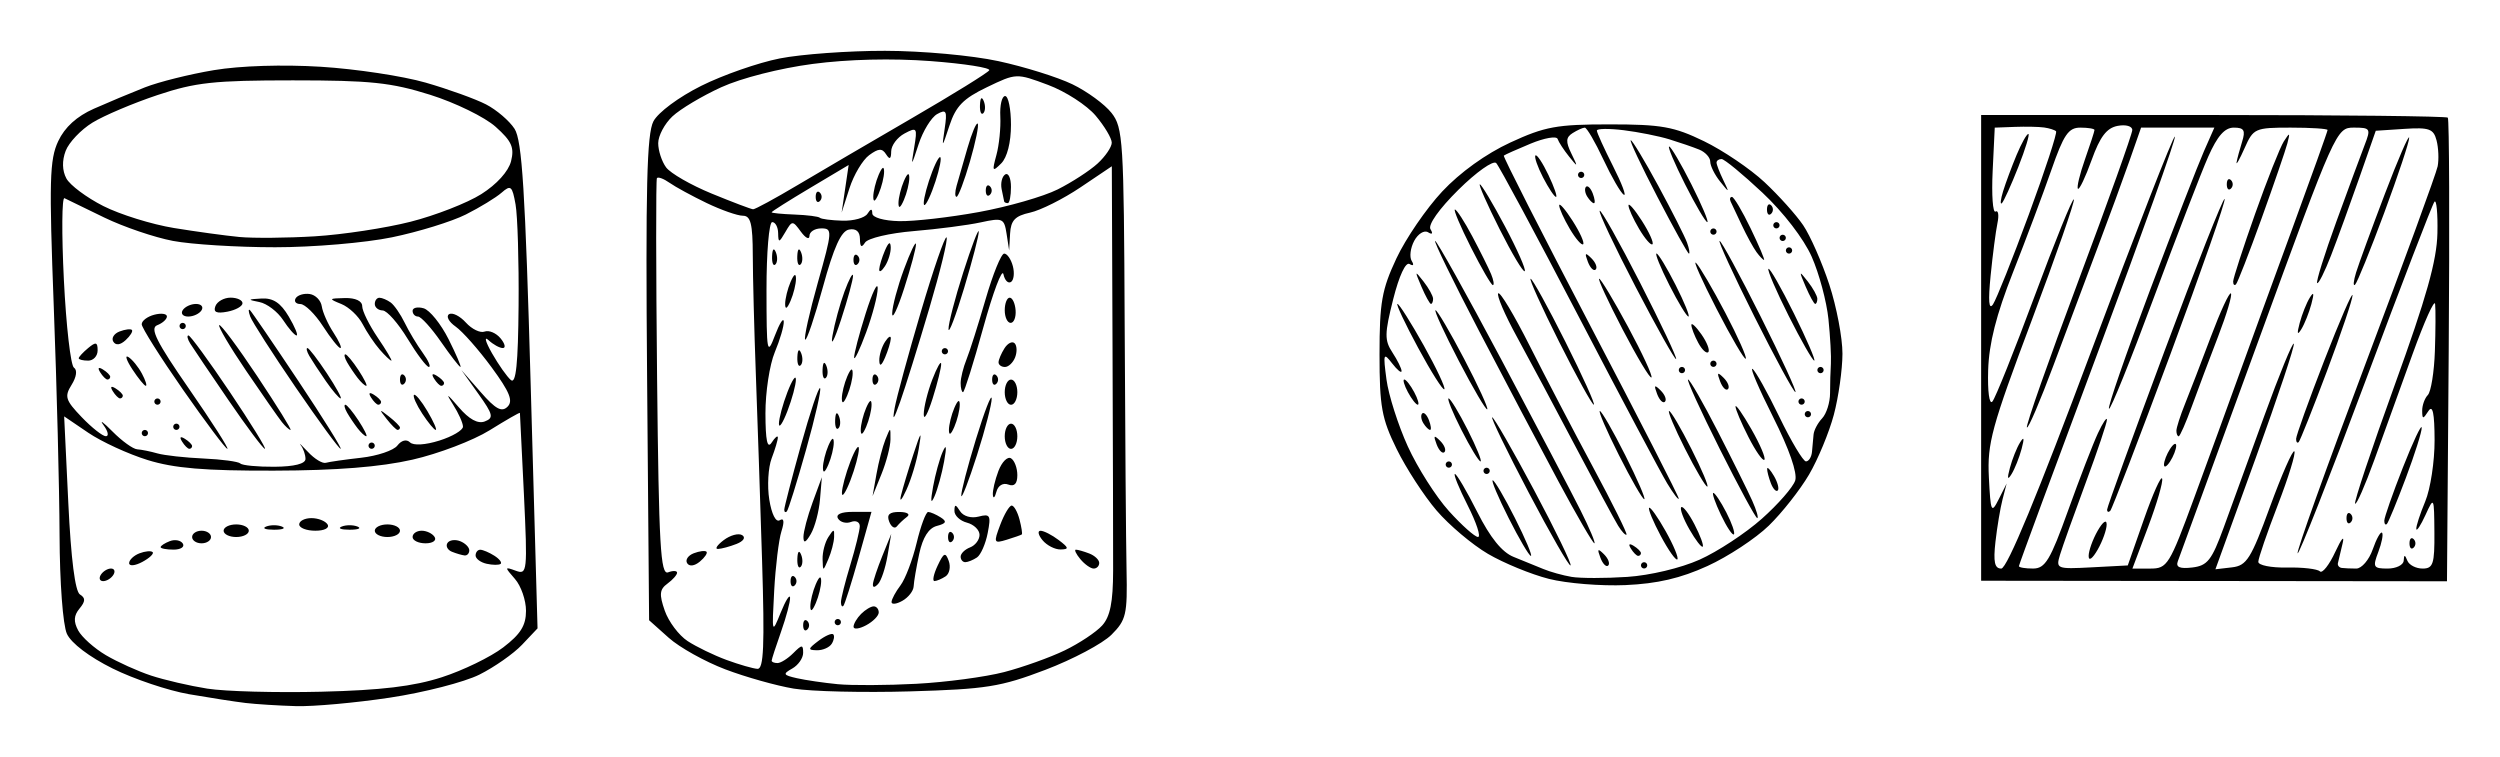 <svg xmlns="http://www.w3.org/2000/svg" height="74.534mm" viewBox="0 0 872.231 264.092" width="246.16mm"><path d="M103.3 246.36c-6.044-.174-13.956-.669-17.582-1.099-3.626-.431-12.527-1.81-19.78-3.065-7.253-1.255-19.249-5.293-26.659-8.973-8.139-4.042-14.447-8.83-15.934-12.094-1.401-3.074-2.506-17.913-2.564-34.42-.056-15.959-.963-51.764-2.015-79.566-1.668-44.082-1.471-51.488 1.544-57.887 2.303-4.889 6.46-8.67 12.454-11.328 4.949-2.195 12.954-5.547 17.789-7.45 4.835-1.903 15.674-4.608 24.087-6.011 9.223-1.538 24.056-2.004 37.362-1.175 12.137.756 28.55 3.242 36.475 5.523 7.924 2.281 17.42 5.705 21.102 7.609 3.682 1.904 8.159 5.737 9.949 8.519 2.615 4.062 3.724 21.71 5.636 89.672l2.381 84.615-5.383 5.691c-2.96 3.13-9.671 7.832-14.912 10.45-5.241 2.618-19.302 6.232-31.246 8.033s-26.661 3.131-32.705 2.957zm8.791-5.031c20.908-.511 32.185-1.864 42.045-5.043 7.41-2.389 17.053-7.074 21.428-10.411 6.079-4.637 7.955-7.65 7.955-12.776 0-3.69-1.731-8.685-3.846-11.101-3.683-4.205-3.67-4.327.303-2.873 3.972 1.454 4.093.321 2.823-26.55-.73-15.438-1.361-28.276-1.402-28.528-.042-.252-4.791 2.473-10.555 6.056-5.764 3.583-17.879 8.2-26.923 10.261-11.271 2.568-26.466 3.774-48.311 3.834-24.197.067-34.819-.826-44.127-3.71-6.742-2.089-16.048-6.369-20.678-9.511l-8.419-5.714 1.451 30.263c.935 19.506 2.376 30.834 4.054 31.871 1.987 1.228 1.95 2.394-.156 4.932-2 2.409-2.127 4.503-.465 7.609 1.261 2.357 5.614 6.245 9.672 8.639s11.157 5.601 15.776 7.125c4.618 1.524 13.439 3.571 19.601 4.549 6.162.978 24.061 1.463 39.775 1.079zm-76.086-38.58c-1.209 0-1.587-.989-.839-2.198.747-1.209 2.347-2.198 3.556-2.198s1.587.989.839 2.198c-.747 1.209-2.347 2.198-3.556 2.198zm13.634-6.694c-2.523 1.35-4.584 1.536-4.584.413 0-1.122 1.625-2.664 3.611-3.426 1.986-.762 4.049-.948 4.584-.413.535.535-1.09 2.076-3.611 3.426zm125.02.676c-.569.448-2.766.429-4.881-.042s-3.846-1.772-3.846-2.892c0-1.12.742-2.022 1.648-2.003.907.018 3.103.954 4.881 2.078 1.778 1.125 2.767 2.411 2.198 2.858zm-12.574-2.946c-.907-.095-2.891-.674-4.409-1.287-1.518-.612-2.229-1.974-1.578-3.027.651-1.053 2.635-1.357 4.409-.676 1.774.681 3.226 2.121 3.226 3.201 0 1.079-.742 1.885-1.648 1.789zm-101.52-2.03c-2.489 0-4.525-.389-4.525-.864s1.452-1.421 3.226-2.102c1.774-.681 3.811-.292 4.525.864.714 1.156-.737 2.102-3.226 2.102zm9.76-2.198c-1.813 0-3.297-.989-3.297-2.198s1.484-2.198 3.297-2.198 3.297.989 3.297 2.198-1.484 2.198-3.297 2.198zm78.151 0c-2.489 0-4.525-.989-4.525-2.198s1.425-2.198 3.167-2.198c1.742 0 3.778.989 4.525 2.198.747 1.209-.678 2.198-3.167 2.198zm-66.063-2.198c-2.418 0-4.396-.989-4.396-2.198s1.978-2.198 4.396-2.198 4.396.989 4.396 2.198-1.978 2.198-4.396 2.198zm52.747 0c-2.418 0-4.396-.989-4.396-2.198s1.978-2.198 4.396-2.198 4.396.989 4.396 2.198-1.978 2.198-4.396 2.198zm-39.56-2.545c-3.022 0-4.258-.499-2.747-1.109 1.511-.61 3.983-.61 5.495 0s.275 1.109-2.747 1.109zm14.415.347c-3.093 0-5.624-.989-5.624-2.198s1.92-2.198 4.266-2.198 4.877.989 5.624 2.198c.77 1.246-1.076 2.198-4.266 2.198zm11.958-.347c-3.022 0-4.258-.499-2.747-1.109 1.511-.61 3.983-.61 5.495 0s.275 1.109-2.747 1.109zm-26.138-21.97c6.87-.053 10.75-1.038 10.75-2.729 0-1.455-.742-3.607-1.648-4.78-.907-1.174.213-.135 2.488 2.308 2.275 2.443 5.089 4.164 6.252 3.823 1.163-.34 6.72-1.135 12.347-1.766s11.304-2.543 12.615-4.25c1.421-1.85 3.196-2.302 4.396-1.121 1.196 1.178 5.353.929 10.253-.614 4.533-1.428 8.242-3.617 8.242-4.866s-1.559-4.715-3.464-7.704c-2.667-4.183-2.21-3.97 1.984.927 3.616 4.222 6.671 5.892 9.086 4.965 3.192-1.225 2.915-2.409-2.256-9.658l-5.894-8.262 6.729 7.692c5.196 5.939 7.328 7.099 9.357 5.091 2.034-2.014.78-5.119-5.556-13.749-4.501-6.131-10.145-12.522-12.543-14.202-2.398-1.68-3.43-3.628-2.295-4.33 1.136-.702 3.774.611 5.862 2.919s5.029 3.723 6.535 3.145c1.506-.578 4.007.478 5.557 2.346 1.55 1.868 1.907 3.397.792 3.397s-3.355-1.236-4.977-2.747c-1.622-1.511-1.078.543 1.209 4.564s5.257 8.232 6.6 9.356c1.768 1.48 2.507-5.691 2.678-25.993.129-15.421-.346-31.298-1.057-35.282-1.157-6.485-1.669-6.915-4.875-4.102-1.97 1.728-7.588 5.155-12.483 7.614s-16.474 6.036-25.731 7.948c-9.338 1.929-27.502 3.477-40.799 3.477-13.183 0-29.223-.997-35.646-2.215-6.423-1.218-17.189-4.879-23.926-8.136-6.737-3.257-12.999-6.301-13.915-6.766-.917-.464-1.014 12.345-.217 28.466.797 16.12 2.38 29.919 3.518 30.664 1.229.804.898 3.227-.815 5.97-2.561 4.101-2.17 5.36 3.505 11.283 3.513 3.667 7.313 6.668 8.444 6.668 1.131 0 .77-1.731-.801-3.846-1.571-2.115-.169-1.126 3.116 2.198s7.17 6.12 8.632 6.212c1.462.092 4.636.735 7.054 1.429 2.418.693 9.639 1.493 16.048 1.777 6.409.284 12.203 1.067 12.876 1.74s6.061 1.186 11.974 1.141zm-29.779-6.255c-.533 0-1.675-1.142-2.537-2.537-.972-1.572-.603-1.941.969-.969 1.396.863 2.537 2.004 2.537 2.537 0 .533-.436.969-.969.969zm13.278 0c-.608 0-7.582-9.29-15.498-20.644-7.916-11.354-14.393-21.623-14.393-22.82 0-1.197 1.978-2.694 4.396-3.326s4.396-.359 4.396.607-1.521 2.34-3.379 3.054c-2.662 1.022-.305 5.737 11.102 22.213 7.965 11.504 13.984 20.916 13.377 20.916zm13.09 0c-.599 0-6.311-7.63-12.694-16.957-6.383-9.326-12.396-18.227-13.363-19.78-.967-1.553-1.239-2.823-.606-2.823s7.136 8.901 14.451 19.78c7.315 10.879 12.81 19.78 12.211 19.78zm26.424 0c-.562 0-7.622-9.643-15.687-21.428-8.066-11.786-15.203-22.912-15.86-24.725-.657-1.813-.687-2.802-.065-2.198.621.604 8.219 11.731 16.883 24.725 8.664 12.994 15.293 23.626 14.73 23.626zm10.814 0c-.604 0-1.099-.494-1.099-1.099 0-.604.494-1.099 1.099-1.099.604 0 1.099.494 1.099 1.099 0 .604-.495 1.099-1.099 1.099zm-79.12-4.396c-.604 0-1.099-.495-1.099-1.099s.495-1.099 1.099-1.099 1.099.494 1.099 1.099c0 .604-.494 1.099-1.099 1.099zm77.242 0c-.484 0-1.837-1.236-3.005-2.747-1.169-1.511-2.832-3.983-3.696-5.495-.864-1.511-1.132-2.747-.595-2.747.537 0 2.596 2.473 4.576 5.495 1.98 3.022 3.204 5.495 2.72 5.495zm-66.253-2.198c-.604 0-1.099-.494-1.099-1.099 0-.604.494-1.099 1.099-1.099.604 0 1.099.494 1.099 1.099 0 .604-.495 1.099-1.099 1.099zm39.844 0c-.464 0-1.828-1.236-3.031-2.747s-6.805-9.546-12.449-17.856c-5.644-8.31-9.882-15.49-9.416-15.956.466-.466 6.448 7.569 13.293 17.856 6.846 10.287 12.067 18.703 11.602 18.703zm37.348 0c-.456 0-2.187-1.731-3.846-3.846-2.734-3.486-2.656-3.563.83-.83 2.115 1.659 3.846 3.39 3.846 3.846 0 .456-.373.83-.83.83zm13.295 0c-.534 0-2.647-2.558-4.695-5.685-2.049-3.127-3.347-6.063-2.885-6.526.462-.462 2.575 2.096 4.695 5.685 2.12 3.589 3.418 6.526 2.885 6.526zm-97.08-8.791c-.604 0-1.099-.494-1.099-1.099 0-.604.494-1.099 1.099-1.099.604 0 1.099.495 1.099 1.099s-.494 1.099-1.099 1.099zm77.052 0c-.533 0-1.675-1.142-2.537-2.537-.972-1.572-.603-1.941.969-.969 1.396.863 2.537 2.004 2.537 2.537 0 .533-.436.969-.969.969zm-90.109-2.198c-.533 0-1.675-1.142-2.537-2.537-.972-1.572-.603-1.941.969-.969 1.396.863 2.537 2.004 2.537 2.537 0 .533-.436.969-.969.969zm76.974 0c-.539 0-2.864-2.72-5.165-6.044-2.302-3.324-4.9-7.28-5.774-8.791-.874-1.511-1.167-2.747-.652-2.747s3.554 3.956 6.754 8.791 5.377 8.791 4.837 8.791zm-67.982-4.396c-.508 0-2.623-2.594-4.701-5.765s-2.691-5.094-1.363-4.273c1.328.821 3.443 3.415 4.701 5.765 1.258 2.35 1.871 4.273 1.363 4.273zm76.912 0c-.484 0-1.837-1.236-3.005-2.747-1.169-1.511-2.832-3.983-3.696-5.495-.864-1.511-1.132-2.747-.595-2.747.537 0 2.596 2.473 4.576 5.495 1.98 3.022 3.204 5.495 2.72 5.495zm13.233-.733c-.806.806-1.465.147-1.465-1.465s.659-2.271 1.465-1.465c.806.806.806 2.124 0 2.93zm12.95.733c-.533 0-1.675-1.142-2.537-2.537-.972-1.572-.603-1.941.969-.969 1.396.863 2.537 2.004 2.537 2.537 0 .533-.436.969-.969.969zm-116.48-2.19c-.533 0-1.675-1.142-2.537-2.537-.972-1.572-.603-1.941.969-.969 1.395.863 2.537 2.004 2.537 2.537 0 .533-.436.969-.969.969zm112.14-4.396c-.798 0-4.133-4.419-7.411-9.821-3.278-5.401-7.196-9.852-8.707-9.89s-2.747-1.058-2.747-2.267c0-1.209.742-2.183 1.648-2.164.907.018 2.658.76 3.891 1.648 1.233.888 3.443 4.087 4.912 7.109 1.468 3.022 4.288 7.72 6.267 10.439 1.979 2.72 2.945 4.945 2.147 4.945zm11.018 0c-.392 0-3.455-3.956-6.806-8.791s-6.947-8.791-7.991-8.791c-1.044 0-1.899-.896-1.899-1.992s1.731-1.497 3.846-.893c2.115.605 6.032 5.457 8.704 10.783 2.672 5.326 4.537 9.684 4.145 9.684zm-129.88-2.2c-1.813 0-3.297-.373-3.297-.83s1.484-2.061 3.297-3.566c2.7-2.241 3.297-2.091 3.297.83 0 1.961-1.484 3.566-3.297 3.566zm105.77 0c-.381 0-2.202-1.731-4.047-3.846-1.845-2.115-4.536-6.127-5.979-8.915-1.443-2.788-4.785-5.939-7.425-7.003-4.514-1.819-4.44-1.943 1.243-2.074 3.7-.085 6.044 1.02 6.044 2.851 0 1.645 2.443 6.59 5.428 10.989 2.986 4.399 5.117 7.999 4.736 7.999zm-92.69-7.16c-1.88 1.732-3.453 1.926-4.313.534-.745-1.205.234-2.801 2.176-3.546 1.942-.745 3.883-.985 4.313-.534.43.452-.549 2.047-2.176 3.546zm74.901 2.769c-.621 0-3.364-3.449-6.095-7.665s-6.26-7.677-7.842-7.692c-1.582-.015-2.32-.928-1.64-2.029.681-1.101 2.882-1.761 4.892-1.466 2.01.295 3.904 2.236 4.209 4.314.305 2.078 2.141 6.199 4.08 9.158s3.017 5.38 2.396 5.38zm-15.28-4.396c-.645 0-2.754-2.414-4.687-5.364-1.933-2.95-5.664-5.782-8.292-6.294-4.231-.824-4.14-.965.792-1.23 4.032-.217 6.645 1.521 9.465 6.294 2.142 3.626 3.367 6.593 2.722 6.593zm-39.735-2.198c-.604 0-1.099-.495-1.099-1.099s.494-1.099 1.099-1.099c.604 0 1.099.494 1.099 1.099 0 .604-.494 1.099-1.099 1.099zm1.938-4.396c-1.813 0-2.685-.989-1.938-2.198.747-1.209 2.842-2.198 4.655-2.198s2.685.989 1.938 2.198c-.747 1.209-2.842 2.198-4.655 2.198zm13.647-1.698c-3.792.725-4.972.174-4.16-1.942.623-1.625 3.006-2.954 5.294-2.954s4.16.874 4.16 1.942-2.382 2.397-5.294 2.954zm30.57-26.298c9.67-.59 24.678-2.876 33.35-5.081 8.672-2.205 19.78-6.541 24.684-9.637 5.394-3.405 9.497-7.946 10.388-11.496 1.203-4.792.213-6.993-5.398-12.007-3.779-3.377-14.066-8.4-22.86-11.164-13.582-4.269-20.786-5.025-47.857-5.025-27.532 0-33.961.698-47.252 5.131-8.461 2.822-18.671 7.151-22.687 9.619-4.017 2.468-8.22 6.9-9.341 9.848-1.308 3.44-1.222 6.884.239 9.615 1.252 2.34 7.049 6.673 12.882 9.629 5.833 2.956 16.924 6.407 24.646 7.67 7.723 1.262 17.997 2.672 22.832 3.133 4.835.461 16.703.355 26.373-.235zm207.69 158.77c-16.319.475-34.615.04-40.659-.968-6.044-1.008-16.786-4.032-23.871-6.721-7.085-2.689-15.963-7.643-19.73-11.009l-6.848-6.119-.697-84.29c-.552-66.685-.091-85.438 2.207-89.785 1.652-3.127 8.835-8.457 16.668-12.368 7.57-3.781 19.906-8.085 27.413-9.566 7.507-1.481 24.034-2.677 36.726-2.659 12.923.019 30.33 1.603 39.56 3.601 9.066 1.962 20.683 5.596 25.815 8.076 5.133 2.48 11.267 6.969 13.632 9.976 4.044 5.141 4.318 9.554 4.6 73.983.165 37.684.459 76.159.653 85.499.323 15.512-.132 17.468-5.248 22.584-3.081 3.081-13.465 8.594-23.077 12.252-15.62 5.944-20.626 6.742-47.145 7.514zm2.198-2.649c10.275-.547 24.026-2.384 30.558-4.082s16.045-5.105 21.138-7.57c5.093-2.466 10.969-6.371 13.057-8.678 2.805-3.1 3.806-8.107 3.834-19.175.02-8.239-.074-43.347-.209-78.018l-.247-63.038-10.932 7.356c-6.012 4.046-13.924 8.014-17.582 8.817-5.251 1.153-6.72 2.696-6.98 7.33l-.329 5.869-.89-5.783c-.837-5.437-1.376-5.677-9.011-4.012-4.466.974-14.988 2.343-23.38 3.043-8.481.707-16.032 2.49-16.999 4.012-1.222 1.925-1.75 1.548-1.774-1.267-.022-2.607-1.362-3.751-3.835-3.275-2.735.527-5.281 6.143-9.077 20.022-2.902 10.609-5.691 18.875-6.198 18.368-.507-.507 1.478-9.444 4.412-19.86 5.097-18.097 5.15-18.939 1.208-18.939-2.269 0-4.126 1.178-4.126 2.618s-1.343.782-2.984-1.463c-2.9-3.966-3.052-3.963-5.428.129-2.195 3.782-2.451 3.819-2.511.364-.037-2.115-.97-3.846-2.074-3.846-1.104 0-1.999 10.632-1.988 23.626.018 22.051.214 23.113 2.939 15.934 1.606-4.231 2.995-6.424 3.087-4.874.092 1.55-1.316 6.368-3.13 10.708-1.813 4.34-3.281 13.951-3.263 21.358.024 9.506.66 12.498 2.164 10.171 1.172-1.813 2.146-2.619 2.164-1.791.018.828-.956 4.109-2.166 7.292s-1.581 9.657-.824 14.389c.815 5.098 2.3 8.031 3.645 7.2 1.483-.916 1.688.431.592 3.886-.923 2.909-2.058 12.212-2.523 20.673-.829 15.082-.785 15.233 2.263 7.692 1.71-4.231 3.184-6.58 3.276-5.221.092 1.359-1.316 6.676-3.13 11.815-1.813 5.139-3.297 9.714-3.297 10.166 0 .452.918.823 2.041.823s3.595-1.554 5.494-3.454c3.044-3.044 3.454-3.057 3.454-.109 0 1.839-1.717 4.305-3.815 5.479-3.374 1.888-3.183 2.278 1.648 3.369 3.005.679 9.419 1.619 14.255 2.088 4.835.469 17.198.406 27.472-.141zm-34.745-11.699c-3.263-.061-3.2-.461.519-3.274 2.329-1.762 4.654-2.786 5.165-2.274.511.511.278 1.985-.519 3.274s-3.121 2.313-5.165 2.274zm-3.35-7.256c-.806.806-1.465.146-1.465-1.465s.659-2.271 1.465-1.465c.806.806.806 2.124 0 2.93zm20.513-1.465c-2.418 1.294-4.396 1.526-4.396.517 0-1.01 1.187-3.022 2.637-4.473s3.429-2.637 4.396-2.637c.967 0 1.758.954 1.758 2.12 0 1.166-1.978 3.179-4.396 4.473zm-9.89 0c-.604 0-1.099-.494-1.099-1.099 0-.604.494-1.099 1.099-1.099.604 0 1.099.494 1.099 1.099 0 .604-.494 1.099-1.099 1.099zm-7.692-7.692c-1.191 2.771-1.889 3.177-1.889 1.099 0-1.813.85-5.275 1.889-7.692 1.191-2.771 1.889-3.177 1.889-1.099 0 1.813-.85 5.275-1.889 7.692zm9.642.916c-.468.504-.851-.081-.851-1.299s1.473-7.07 3.273-13.004c1.8-5.934 3.284-11.994 3.297-13.467.013-1.473-1.36-2.147-3.051-1.498-1.691.649-3.727.123-4.525-1.168-.905-1.464 1.014-2.348 5.103-2.348h6.554l-4.474 15.934c-2.461 8.764-4.857 16.346-5.325 16.85zm20.561-1.742c-2.106 1.179-3.798 1.352-3.76.386.038-.967 1.443-3.569 3.12-5.783 1.678-2.214 4.218-8.89 5.644-14.835s3.236-10.795 4.022-10.776c.786.018 2.749.87 4.362 1.893 2.257 1.43 1.945 2.118-1.351 2.979-2.84.743-4.903 3.993-6.12 9.646-1.01 4.689-1.894 9.835-1.963 11.436-.069 1.601-1.849 3.876-3.955 5.054zm-37.529-5.401c-.806.806-1.465.146-1.465-1.465s.659-2.271 1.465-1.465c.806.806.806 2.124 0 2.93zm29.072-.476c-1.242 1.319-1.905 1.319-1.799 0 .092-1.148 1.567-5.549 3.277-9.78l3.11-7.692-1.311 7.692c-.721 4.231-2.196 8.632-3.277 9.78zm19.669-1.023c-.793.018-.298-2.394 1.099-5.361 2.16-4.586 2.743-4.833 3.889-1.648.742 2.06.247 4.472-1.099 5.361-1.346.888-3.096 1.63-3.889 1.648zm-46.681-4.957c-.73.73-1.25-.568-1.154-2.885.105-2.56.626-3.081 1.328-1.328.635 1.587.557 3.482-.173 4.212zm9.661-2.701c-1.889 4.396-1.889 4.396-2.01 0-.066-2.418.838-5.879 2.01-7.692 1.894-2.93 2.117-2.93 2.01 0-.066 1.813-.971 5.275-2.01 7.692zm92.576 3.297c-1.061 0-3.16-1.484-4.665-3.297s-2.201-3.297-1.548-3.297c.654 0 2.753.6 4.665 1.334 1.912.734 3.476 2.217 3.476 3.297 0 1.079-.868 1.963-1.929 1.963zm-44.774-2.231c-.907.018-1.648-.85-1.648-1.929 0-1.079 1.484-2.532 3.297-3.228 1.813-.696 3.297-2.664 3.297-4.374 0-1.71-1.978-3.627-4.396-4.259-2.418-.632-4.38-2.478-4.362-4.102.027-2.392.402-2.371 1.973.109 1.117 1.764 3.856 2.561 6.458 1.881 4.036-1.056 4.376-.444 3.176 5.729-.739 3.801-2.424 7.637-3.745 8.525-1.321.888-3.143 1.63-4.05 1.648zm33.236-4.432c-1.967.038-4.808-1.414-6.313-3.227s-1.815-3.297-.689-3.297 3.967 1.452 6.313 3.227c3.584 2.711 3.694 3.238.689 3.297zm-87.141-5.425c-1.795 3.09-2.564 3.416-2.588 1.099-.018-1.813 1.419-7.253 3.195-12.088l3.228-8.791-.641 7.692c-.353 4.231-1.79 9.67-3.195 12.088zm49.327 2.564c-.806.806-1.465.146-1.465-1.465s.659-2.271 1.465-1.465c.806.806.806 2.124 0 2.93zm19.018-.54c-4.535 1.393-4.656 1.113-2.265-5.221 1.389-3.681 3.183-6.693 3.986-6.693.803 0 2.03 2.182 2.728 4.849.697 2.667 1.06 5.017.806 5.221-.254.205-2.619 1.034-5.254 1.844zm-38.343-4.651c-.757.945-1.962.191-2.678-1.674-.934-2.433.076-3.382 3.575-3.358 2.682.018 3.887.772 2.678 1.674-1.209.902-2.817 2.413-3.575 3.358zm-38.37-5.248c-.502.504-.913.243-.913-.58s2.61-10.905 5.8-22.404c3.19-11.5 6.205-20.504 6.7-20.009.495.495-1.705 10.165-4.888 21.489s-6.198 21.001-6.7 21.505zm41.708-7.509c-1.658 3.626-2.508 4.507-1.889 1.956.62-2.55 2.555-8.979 4.3-14.286 2.744-8.341 3-8.606 1.889-1.956-.707 4.231-2.642 10.659-4.3 14.286zm9.83 2.198c-1.32 3.018-1.486 1.984-.529-3.297.767-4.231 2.26-9.67 3.318-12.088 1.32-3.018 1.486-1.984.529 3.297-.767 4.231-2.26 9.67-3.318 12.088zm-29.374-5.495c-1.629 4.231-2.962 6.209-2.962 4.396 0-1.813 1.333-6.758 2.962-10.989 1.629-4.231 2.962-6.209 2.962-4.396 0 1.813-1.333 6.758-2.962 10.989zm44.161-8.791c-2.895 9.066-5.362 15.439-5.482 14.162-.12-1.276 2.189-10.178 5.132-19.78 2.942-9.602 5.409-15.976 5.482-14.162.073 1.813-2.236 10.714-5.132 19.78zm6.78 12.759c-.54 2.048-1.096 2.552-1.237 1.12-.14-1.432.732-5.201 1.939-8.374 1.206-3.173 3.184-5.157 4.396-4.409 1.211.748 2.202 3.386 2.202 5.862 0 3.011-1.046 4.1-3.159 3.289-1.835-.704-3.57.349-4.141 2.512zm-40.101-6.166l-3.11 7.692 1.365-7.692c.751-4.231 2.163-9.67 3.138-12.088 1.773-4.396 1.773-4.396 1.746 0-.015 2.418-1.427 7.857-3.138 12.088zm-18.533-3.297c-1.191 2.771-1.889 3.177-1.889 1.099 0-1.813.85-5.275 1.889-7.692 1.191-2.771 1.889-3.177 1.889-1.099 0 1.813-.85 5.275-1.889 7.692zm63.736-5.495c-1.209 0-2.198-1.978-2.198-4.396s.989-4.396 2.198-4.396 2.198 1.978 2.198 4.396-.989 4.396-2.198 4.396zm-50.549-7.692c-1.191 2.771-1.889 3.177-1.889 1.099 0-1.813.85-5.275 1.889-7.692 1.191-2.771 1.889-3.177 1.889-1.099 0 1.813-.85 5.275-1.889 7.692zm30.769 0c-1.191 2.771-1.889 3.177-1.889 1.099 0-1.813.85-5.275 1.889-7.692 1.191-2.771 1.889-3.177 1.889-1.099 0 1.813-.85 5.275-1.889 7.692zm-58.241-5.495c-1.629 4.231-2.962 6.209-2.962 4.396 0-1.813 1.333-6.758 2.962-10.989 1.629-4.231 2.962-6.209 2.962-4.396 0 1.813-1.333 6.758-2.962 10.989zm17.811 5.998c-.73.73-1.25-.568-1.154-2.885.105-2.56.626-3.081 1.328-1.328.635 1.587.557 3.482-.173 4.212zm21.549-9.295c-2.303 6.48-2.812 7.058-1.937 2.198.653-3.626 4.766-18.722 9.14-33.546s8.405-26.501 8.957-25.949c.552.552-2.155 11.692-6.017 24.755s-8.426 27.708-10.144 32.543zm11.302-1.099c-1.714 5.439-3.107 7.912-3.096 5.495.011-2.418 1.353-7.857 2.982-12.088 1.629-4.231 3.022-6.703 3.096-5.495.074 1.209-1.268 6.648-2.982 12.088zm-29.784-1.099c-1.191 2.771-1.889 3.177-1.889 1.099 0-1.813.85-5.275 1.889-7.692 1.191-2.771 1.889-3.177 1.889-1.099 0 1.813-.85 5.275-1.889 7.692zm57.142 3.297c-1.209 0-2.198-1.978-2.198-4.396s.989-4.396 2.198-4.396 2.198 1.978 2.198 4.396-.989 4.396-2.198 4.396zm-16.75-4.396c-.458 0-.832-1.437-.832-3.193s.921-5.465 2.046-8.242 4.121-12.219 6.657-20.982c2.536-8.764 5.455-15.934 6.488-15.934s2.395 1.977 3.027 4.393c.632 2.416.328 4.901-.676 5.521-1.004.62-2.183-.615-2.621-2.745-.438-2.13-3.6 6.264-7.026 18.654s-6.605 22.527-7.063 22.527zm-30.136-2.93c-.806.806-1.465.147-1.465-1.465s.659-2.271 1.465-1.465c.806.806.806 2.124 0 2.93zm41.758 0c-.806.806-1.465.147-1.465-1.465s.659-2.271 1.465-1.465c.806.806.806 2.124 0 2.93zm-59.478-2.06c-.73.73-1.25-.568-1.154-2.885.105-2.56.626-3.081 1.328-1.328.635 1.587.557 3.482-.173 4.212zm-8.791-4.396c-.73.73-1.25-.568-1.154-2.885.105-2.56.626-3.081 1.328-1.328.635 1.587.557 3.482-.173 4.212zm29.441-2.701c-1.245 2.898-1.93 3.273-2.01 1.099-.066-1.813.838-4.78 2.01-6.593 1.172-1.813 2.076-2.308 2.01-1.099s-.971 4.176-2.01 6.593zm41.827 3.297c-1.247 0-2.252-.742-2.233-1.648.018-.907.954-3.103 2.078-4.881 1.125-1.778 2.715-2.563 3.534-1.743.819.819.904 3.016.188 4.881-.716 1.865-2.321 3.392-3.568 3.392zm-48.42-12.088c-2.23 6.044-4.118 10-4.195 8.791-.077-1.209 1.734-8.132 4.025-15.384 2.291-7.253 4.179-11.209 4.195-8.791.018 2.418-1.795 9.341-4.025 15.384zm-8.766-4.396c-2.371 7.253-3.716 9.761-2.989 5.573.727-4.187 2.611-11.11 4.186-15.384s2.92-6.782 2.989-5.573c.069 1.209-1.815 8.132-4.186 15.384zm36.238 12.088c-.604 0-1.099-.494-1.099-1.099 0-.604.494-1.099 1.099-1.099.604 0 1.099.494 1.099 1.099 0 .604-.494 1.099-1.099 1.099zm6.69-23.077c-2.911 9.67-5.354 16.099-5.43 14.286-.075-1.813 2.232-10.714 5.127-19.78 2.895-9.066 5.339-15.494 5.43-14.286.091 1.209-2.216 10.11-5.127 19.78zm-20.89 0c-2.335 7.253-4.222 11.209-4.193 8.791.029-2.418 1.877-9.341 4.107-15.384 2.23-6.044 4.117-10 4.193-8.791.076 1.209-1.772 8.132-4.107 15.384zm37.14 12.088c-1.134 0-2.061-1.978-2.061-4.396s.779-4.396 1.73-4.396c.952 0 1.879 1.978 2.061 4.396.182 2.418-.596 4.396-1.73 4.396zm-76.786-7.692c-1.191 2.771-1.889 3.177-1.889 1.099 0-1.813.85-5.275 1.889-7.692 1.191-2.771 1.889-3.177 1.889-1.099 0 1.813-.85 5.275-1.889 7.692zm32.94-12.102c-1.172 1.813-2.076 2.308-2.01 1.099.066-1.209.971-4.176 2.01-6.593 1.245-2.898 1.93-3.273 2.01-1.099.066 1.813-.838 4.78-2.01 6.593zm-38.232-.595c-.73.73-1.25-.568-1.154-2.885.105-2.56.626-3.081 1.328-1.328.635 1.587.557 3.482-.173 4.212zm8.791 0c-.73.73-1.25-.568-1.154-2.885.105-2.56.626-3.081 1.328-1.328.635 1.587.557 3.482-.173 4.212zm19.917-.137c-.806.806-1.465.147-1.465-1.465s.659-2.271 1.465-1.465c.806.806.806 2.124 0 2.93zm-34.96 141.23c2.174.121 2.521-8.037 1.605-37.757-.643-20.851-1.627-50.274-2.187-65.384-.56-15.11-1.035-33.654-1.055-41.208-.029-10.944-.731-13.736-3.454-13.736-1.879 0-7.566-1.996-12.637-4.434-5.071-2.439-10.903-5.618-12.961-7.065-2.057-1.447-4.037-2.171-4.399-1.609-.362.562-.333 32.004.064 69.872.612 58.441 1.194 68.67 3.849 67.651 1.72-.66 3.128-.599 3.128.137 0 .735-1.515 2.445-3.366 3.799-2.753 2.013-2.923 3.734-.934 9.438 1.338 3.837 4.924 8.609 7.97 10.605 3.046 1.996 9.153 4.958 13.572 6.583 4.418 1.625 9.281 3.024 10.807 3.11zm-20.107-37.414c-1.881 1.561-3.672 1.78-4.436.543-.705-1.141.337-2.696 2.317-3.455 1.979-.76 3.975-1.004 4.436-.543.461.461-.582 2.015-2.317 3.455zm6.345-4.413c-1.209.047-.321-1.336 1.972-3.072s5.195-2.523 6.447-1.749c1.314.812.48 2.111-1.972 3.072-2.337.915-5.239 1.702-6.447 1.749zm43.4-114.53c3.884.11 7.81-.976 8.725-2.414 1.166-1.833 1.672-1.871 1.696-.126.02 1.424 4.03 2.577 9.374 2.696 5.137.114 17.661-1.315 27.83-3.175s22.532-5.411 27.472-7.889c4.941-2.478 11.208-6.544 13.928-9.036 2.72-2.492 4.945-5.766 4.945-7.276s-2.516-5.735-5.591-9.389c-3.075-3.654-10.566-8.5-16.647-10.769-11.043-4.12-11.069-4.119-21.332.816-8.235 3.959-10.826 6.61-13.046 13.347-2.63 7.979-2.716 8.039-1.686 1.176.943-6.284.6-6.96-2.62-5.158-2.038 1.14-4.949 5.878-6.47 10.528-2.599 7.948-2.691 8.015-1.535 1.118 1.157-6.903.957-7.19-3.383-4.868-2.537 1.358-4.628 4.165-4.646 6.237-.024 2.706-.526 2.994-1.778 1.022-1.379-2.172-2.612-2.113-5.892.286-2.281 1.668-5.378 6.86-6.882 11.538l-2.734 8.505 1.223-8.3 1.223-8.3-13.442 8.008c-7.393 4.404-13.442 8.226-13.442 8.493 0 .267 3.602.621 8.003.787 4.402.165 8.373.67 8.824 1.121.451.451 3.999.911 7.883 1.021zm21.443-7.226c-1.191 2.771-1.889 3.177-1.889 1.099 0-1.813.85-5.275 1.889-7.692 1.191-2.771 1.889-3.177 1.889-1.099 0 1.813-.85 5.275-1.889 7.692zm9.89-3.297c-1.629 4.231-2.962 6.209-2.962 4.396 0-1.813 1.333-6.758 2.962-10.989 1.629-4.231 2.962-6.209 2.962-4.396 0 1.813-1.333 6.758-2.962 10.989zm-39.194 3.663c-.806.806-1.465.147-1.465-1.465s.659-2.271 1.465-1.465c.806.806.806 2.124 0 2.93zm20.513-2.564c-1.191 2.771-1.889 3.177-1.889 1.099 0-1.813.85-5.275 1.889-7.692 1.191-2.771 1.889-3.177 1.889-1.099 0 1.813-.85 5.275-1.889 7.692zm45.055 3.297c-.604 0-1.175-.247-1.267-.549-.092-.302-.499-2.276-.903-4.387-.404-2.111.166-4.394 1.267-5.075s2.002 1.294 2.002 4.387c0 3.093-.494 5.624-1.099 5.624zm-17.886-2.198c-.6 0-.593-1.731.015-3.846l3.797-13.201c1.48-5.145 3.085-8.96 3.567-8.478.482.482-.735 6.423-2.706 13.201-1.97 6.778-4.073 12.324-4.673 12.324zm11.659-.733c-.806.806-1.465.147-1.465-1.465s.659-2.271 1.465-1.465c.806.806.806 2.124 0 2.93zm3.921-10.933c-3.075 3.075-3.238 2.793-1.679-2.904.95-3.47 1.563-9.524 1.364-13.452-.2-3.929.556-7.143 1.679-7.143s2.042 4.521 2.042 10.047c0 6.143-1.323 11.37-3.405 13.452zm-6.256-17.501c-.73.73-1.25-.568-1.154-2.885.105-2.56.626-3.081 1.328-1.328.635 1.587.557 3.482-.173 4.212zm-80.309 33.51c.681.029 7.604-3.731 15.384-8.355 7.781-4.624 25.818-15.185 40.083-23.469 14.265-8.284 26.382-15.782 26.926-16.662.544-.88-8.655-2.328-20.442-3.217-13.511-1.019-28.741-.651-41.211.996-11.435 1.511-24.877 4.941-31.861 8.132-6.645 3.035-14.31 7.612-17.033 10.17-2.723 2.558-4.952 6.763-4.952 9.343s1.236 6.376 2.747 8.435 8.681 6.181 15.934 9.159c7.253 2.978 13.744 5.438 14.424 5.467zm304.39 131.12c-8.528.376-20.565-.603-26.75-2.175-6.185-1.572-15.744-5.495-21.244-8.718-5.499-3.223-13.577-10.04-17.95-15.149-4.373-5.109-10.637-14.759-13.921-21.444-5.222-10.633-5.969-14.768-5.969-33.034 0-18.054.797-22.579 5.89-33.446 3.24-6.912 10.425-17.416 15.968-23.342 6.238-6.669 15.3-13.186 23.78-17.103 12.053-5.567 16.213-6.329 34.581-6.329 18.133 0 22.469.771 32.967 5.862 6.648 3.224 16.148 9.652 21.111 14.286 4.963 4.633 11.042 11.401 13.511 15.04 2.468 3.639 6.567 12.95 9.109 20.692 2.542 7.742 4.609 18.611 4.595 24.153-.015 5.542-1.369 15.12-3.011 21.285-1.642 6.165-5.536 15.56-8.655 20.879-3.119 5.319-9.428 13.327-14.022 17.797-4.594 4.47-14.232 10.812-21.418 14.094-9.354 4.272-17.471 6.161-28.571 6.651zm.563-2.855c7.957-.525 18.732-3.092 25.275-6.021 6.272-2.808 16.047-9.232 21.721-14.277 5.674-5.045 10.911-11.047 11.639-13.339.821-2.588-2.096-10.966-7.699-22.11-4.962-9.869-8.206-17.439-7.21-16.823.996.616 5.202 8.128 9.346 16.694 4.144 8.566 8.332 15.574 9.307 15.574.975 0 1.922-1.484 2.103-3.297.181-1.813.429-4.533.549-6.044s1.466-4.064 2.988-5.673c1.523-1.609 2.77-5.565 2.771-8.791.001-3.226.132-7.844.29-10.261.158-2.418-.225-9.415-.85-15.551-.626-6.135-3.255-15.941-5.843-21.79-2.766-6.253-9.855-15.467-17.204-22.361-6.875-6.449-13.287-11.726-14.249-11.726-.962 0-1.75.56-1.75 1.243 0 .684 1.044 3.404 2.319 6.044 2.24 4.637 2.203 4.655-1.099.534-1.88-2.346-3.418-5.455-3.418-6.908s-1.731-3.345-3.846-4.204c-2.115-.86-6.813-2.475-10.439-3.59-3.626-1.115-10.797-2.545-15.934-3.177-5.137-.632-9.341-.573-9.341.132s2.54 6.293 5.644 12.419 4.787 10.608 3.74 9.961c-1.047-.647-4.251-6.187-7.119-12.31-2.868-6.123-5.787-11.118-6.487-11.1-.7.018-2.611.882-4.247 1.918-2.35 1.489-2.44 2.98-.428 7.109 2.383 4.89 2.332 4.959-.793 1.067-1.836-2.287-3.637-5.053-4.002-6.147-.365-1.094-4.604-.355-9.42 1.641s-9.025 3.877-9.352 4.178c-.328.301 13.271 27.04 30.22 59.419 16.948 32.379 30.811 59.474 30.807 60.21-.005.736-1.808-1.629-4.008-5.255s-16.109-29.835-30.909-58.241-27.743-52.499-28.762-53.538c-1.022-1.043-6.931 3.135-13.181 9.32-6.747 6.676-10.69 12.245-9.748 13.768.958 1.551.625 1.967-.846 1.058-1.335-.825-3.511.526-4.837 3.002-1.325 2.476-1.717 5.624-.87 6.995.881 1.425.566 1.89-.735 1.086-1.366-.844-3.655 4.071-5.727 12.297-3.028 12.022-3.061 14.301-.262 18.571 1.754 2.677 3.19 5.586 3.19 6.464 0 .878-1.482-.324-3.294-2.67-3.031-3.926-3.189-3.477-1.975 5.624.726 5.439 4.075 15.946 7.444 23.348 3.369 7.402 9.812 17.539 14.318 22.527 4.506 4.988 9.084 9.069 10.173 9.069 1.089 0-.527-4.945-3.589-10.989-3.063-6.044-5.072-10.989-4.464-10.989.607 0 4.118 5.97 7.801 13.267 4.532 8.978 8.627 14.04 12.669 15.658 3.285 1.315 7.95 3.216 10.368 4.224s6.868 2.247 9.89 2.753c3.022.506 11.736.508 19.365.004zm-19.748-4.021c-.457.457-7.033-10.981-14.613-25.417-7.58-14.437-13.307-26.248-12.727-26.248.581 0 7.157 11.438 14.613 25.417 7.457 13.979 13.184 25.791 12.727 26.248zm13.146.041c-.677.677-1.906-.543-2.731-2.711-1.193-3.132-.94-3.385 1.23-1.23 1.502 1.491 2.177 3.264 1.501 3.941zm12.512 1.041c-.604 0-1.099-.494-1.099-1.099 0-.604.494-1.099 1.099-1.099.604 0 1.099.494 1.099 1.099 0 .604-.494 1.099-1.099 1.099zm11.604-3.179c-.51.51-3.107-3.156-5.771-8.148s-4.501-9.419-4.081-9.838c.42-.42 3.017 3.247 5.771 8.148 2.755 4.901 4.591 9.328 4.081 9.838zm-51.101-1.216c-.604 0-4.094-5.934-7.755-13.187-3.661-7.253-6.162-13.187-5.558-13.187.604 0 4.094 5.934 7.755 13.187 3.661 7.253 6.162 13.187 5.558 13.187zm37.429 0c-.533 0-1.675-1.142-2.537-2.537-.972-1.572-.603-1.941.969-.969 1.396.863 2.537 2.004 2.537 2.537 0 .533-.436.969-.969.969zm22.518-3.234c-.414.414-2.496-2.284-4.626-5.996-2.13-3.712-3.421-7.202-2.868-7.755.553-.553 2.635 2.145 4.626 5.996s3.282 7.341 2.868 7.755zm-37.8-1.161c-.517 0-6.117-9.643-12.445-21.428-6.328-11.786-18.855-35.522-27.839-52.747-8.983-17.225-15.853-31.318-15.265-31.318.588 0 10.931 18.544 22.986 41.208 12.055 22.665 24.524 46.401 27.71 52.747 3.186 6.346 5.37 11.538 4.853 11.538zm11.216-3.024c-.344.344-1.665-1.06-2.934-3.12s-8.033-14.625-15.031-27.922c-6.998-13.297-16.149-30.432-20.336-38.078-4.188-7.646-7.091-14.425-6.452-15.064.639-.639 5.573 7.595 10.965 18.298s15.34 29.765 22.109 42.36c6.768 12.595 12.024 23.182 11.679 23.526zm37.458-.096c-.477.477-2.512-2.582-4.522-6.798-2.01-4.216-3.202-7.665-2.648-7.665s2.589 3.059 4.522 6.798 3.125 7.188 2.648 7.665zm8.147-5.671c-.536 0-6.431-10.879-13.099-24.176s-11.633-24.176-11.032-24.176c.601 0 5.276 8.159 10.389 18.132 5.113 9.972 10.516 20.851 12.006 24.176 1.491 3.324 2.272 6.044 1.736 6.044zm-39.417-6.593c-.604 0-4.585-6.923-8.846-15.384s-7.253-15.384-6.649-15.384c.604 0 4.585 6.923 8.846 15.384s7.253 15.384 6.649 15.384zm46.571-3.037c-.566.566-1.645-.578-2.399-2.542s-1.34-4.232-1.304-5.04c.037-.808 1.116.336 2.399 2.542s1.869 4.474 1.304 5.04zm-24.585-1.359c-.604 0-4.094-5.934-7.755-13.187-3.661-7.253-6.162-13.187-5.558-13.187.604 0 4.094 5.934 7.755 13.187 3.661 7.253 6.162 13.187 5.558 13.187zm-76.986-4.396c-.604 0-1.099-.494-1.099-1.099 0-.604.494-1.099 1.099-1.099.604 0 1.099.495 1.099 1.099s-.495 1.099-1.099 1.099zm-13.187-2.198c-.604 0-1.099-.494-1.099-1.099 0-.604.494-1.099 1.099-1.099.604 0 1.099.494 1.099 1.099 0 .604-.494 1.099-1.099 1.099zm11.063-2.198c-.604 0-3.605-4.945-6.667-10.989-3.063-6.044-5.074-10.989-4.47-10.989.604 0 3.605 4.945 6.667 10.989 3.063 6.044 5.074 10.989 4.47 10.989zm99.031-.571c-.548.548-3.044-3.015-5.546-7.92s-4.537-9.698-4.522-10.652c.015-.955 2.51 2.609 5.546 7.92s5.071 10.104 4.522 10.652zm-111.62-2.667c-.677.677-1.906-.543-2.731-2.711-1.193-3.132-.94-3.385 1.23-1.23 1.502 1.491 2.177 3.264 1.501 3.941zm-5.009-7.75c-.495 0-1.552-1.055-2.349-2.344-.797-1.289-.977-2.815-.401-3.392.576-.576 1.633.479 2.349 2.344.716 1.865.896 3.392.401 3.392zm131.81-4.396c-.604 0-1.099-.495-1.099-1.099s.494-1.099 1.099-1.099c.604 0 1.099.494 1.099 1.099 0 .604-.494 1.099-1.099 1.099zm-111.86-2.789c-.413.413-4.886-7.197-9.939-16.912-5.054-9.714-8.704-17.662-8.111-17.662s5.066 7.61 9.939 16.912c4.874 9.301 8.524 17.249 8.111 17.662zm-24.246-1.607c-.604 0-2.158-1.978-3.451-4.396s-1.858-4.396-1.254-4.396c.604 0 2.158 1.978 3.451 4.396s1.858 4.396 1.254 4.396zm61.423 0c-.604 0-6.062-9.89-12.128-21.978-6.066-12.088-10.534-21.978-9.93-21.978.604 0 6.062 9.89 12.128 21.978 6.066 12.088 10.534 21.978 9.93 21.978zm24.81-1.041c-.677.677-1.906-.543-2.731-2.711-1.193-3.132-.94-3.385 1.23-1.23 1.502 1.491 2.177 3.264 1.501 3.941zm47.677 1.041c-.604 0-1.099-.494-1.099-1.099 0-.604.494-1.099 1.099-1.099.604 0 1.099.495 1.099 1.099s-.494 1.099-1.099 1.099zm-124.64-5.391c-.479.479-4.595-6.024-9.146-14.452-4.552-8.427-7.797-15.322-7.211-15.322.585 0 4.701 6.503 9.146 14.452 4.445 7.948 7.69 14.843 7.211 15.322zm98.946-.045c-.677.677-1.906-.543-2.731-2.711-1.193-3.132-.94-3.385 1.23-1.23 1.502 1.491 2.177 3.264 1.501 3.941zm23.535 1.041c-.604 0-7.048-11.868-14.319-26.373-7.271-14.505-12.726-26.373-12.122-26.373.604 0 7.048 11.868 14.319 26.373 7.271 14.505 12.726 26.373 12.122 26.373zm-50.227-5.117c-.485.485-5.017-7.066-10.07-16.78-5.054-9.714-8.73-17.662-8.17-17.662.561 0 5.092 7.551 10.071 16.78 4.978 9.229 8.655 17.177 8.17 17.662zm10.633-1.476c-.604 0-1.099-.494-1.099-1.099 0-.604.494-1.099 1.099-1.099.604 0 1.099.494 1.099 1.099 0 .604-.495 1.099-1.099 1.099zm48.351 0c-.604 0-1.099-.494-1.099-1.099 0-.604.494-1.099 1.099-1.099.604 0 1.099.494 1.099 1.099 0 .604-.494 1.099-1.099 1.099zm-37.362-2.198c-.604 0-1.099-.494-1.099-1.099 0-.604.494-1.099 1.099-1.099.604 0 1.099.494 1.099 1.099s-.494 1.099-1.099 1.099zm-13.01-2.74c-.377.377-6.72-10.917-14.096-25.098s-13.032-26.162-12.569-26.624c.463-.463 6.806 10.832 14.096 25.098 7.29 14.267 12.946 26.248 12.569 26.624zm24.298-.122c-.454.454-5.038-7.371-10.188-17.387s-8.363-17.223-7.14-16.014c1.223 1.209 5.807 9.033 10.188 17.387 4.38 8.354 7.593 15.56 7.14 16.014zm23.887.665c-.579 0-4.591-7.024-8.914-15.61-4.324-8.585-7.503-15.968-7.065-16.406.438-.438 4.449 6.586 8.914 15.61 4.465 9.023 7.644 16.406 7.065 16.406zm-36.97-2.966c-.63.63-2.214-.853-3.521-3.294s-2.376-5.219-2.376-6.172c0-.953 1.584.53 3.521 3.294 1.937 2.765 3.006 5.542 2.376 6.172zm-6.922-12.418c-.604 0-3.605-4.945-6.667-10.989-3.063-6.044-5.074-10.989-4.47-10.989.604 0 3.605 4.945 6.667 10.989 3.063 6.044 5.074 10.989 4.47 10.989zm-89.83-4.396c-.41 0-1.91-2.72-3.332-6.044-2.398-5.604-2.344-5.734.746-1.778 1.833 2.346 3.332 5.066 3.332 6.044 0 .978-.336 1.778-.746 1.778zm134.06 0c-.41 0-1.91-2.72-3.332-6.044-2.398-5.604-2.344-5.734.746-1.778 1.833 2.346 3.332 5.066 3.332 6.044 0 .978-.336 1.778-.746 1.778zm-112.47-6.559c-.548 0-3.992-5.934-7.653-13.187-3.661-7.253-6.168-13.187-5.571-13.187.597 0 3.32 4.203 6.05 9.341s5.686 11.071 6.567 13.187c.881 2.115 1.154 3.846.606 3.846zm11.131-4.864c-.506.506-4.457-6.105-8.78-14.69-4.324-8.585-7.42-15.61-6.881-15.61.539 0 4.49 6.611 8.78 14.69 4.29 8.08 7.387 15.104 6.881 15.61zm24.748-.572c-.677.677-1.906-.543-2.731-2.711-1.193-3.132-.94-3.385 1.23-1.23 1.502 1.491 2.177 3.264 1.501 3.941zm58.736-3.355c-.347 0-1.535-1.236-2.64-2.747-1.105-1.511-3.404-5.714-5.111-9.341s-3.454-7.335-3.885-8.242c-.431-.907-.232-1.648.441-1.648s3.609 4.945 6.525 10.989c2.916 6.044 5.017 10.989 4.67 10.989zm-26.201-2.198c-.395 0-5.342-8.901-10.994-19.78-5.652-10.879-9.838-19.78-9.302-19.78.536 0 4.861 7.17 9.612 15.934s9.26 17.665 10.02 19.78c.76 2.115 1.059 3.846.664 3.846zm34.921 0c-.604 0-1.099-.494-1.099-1.099 0-.604.494-1.099 1.099-1.099s1.099.494 1.099 1.099c0 .604-.494 1.099-1.099 1.099zm-71.819-3.272c-.517.517-2.618-1.903-4.67-5.376-2.052-3.474-3.714-7.152-3.694-8.174.02-1.022 2.122 1.397 4.67 5.376s4.21 7.658 3.694 8.174zm24.176 0c-.517.517-2.618-1.903-4.67-5.376-2.052-3.474-3.714-7.152-3.694-8.174.02-1.022 2.122 1.397 4.67 5.376s4.21 7.658 3.694 8.174zm45.445-1.123c-.604 0-1.099-.494-1.099-1.099 0-.604.494-1.099 1.099-1.099.604 0 1.099.494 1.099 1.099 0 .604-.494 1.099-1.099 1.099zm-24.176-2.198c-.604 0-1.099-.494-1.099-1.099 0-.604.494-1.099 1.099-1.099.604 0 1.099.494 1.099 1.099 0 .604-.494 1.099-1.099 1.099zm21.978-2.198c-.604 0-1.099-.494-1.099-1.099 0-.604.494-1.099 1.099-1.099.604 0 1.099.495 1.099 1.099s-.494 1.099-1.099 1.099zm-24.112-2.198c-.604 0-4.094-5.934-7.755-13.187-3.661-7.253-6.162-13.187-5.558-13.187.604 0 4.094 5.934 7.755 13.187 3.661 7.253 6.162 13.187 5.558 13.187zm22.281-2.93c-.806.806-1.465.147-1.465-1.465s.659-2.271 1.465-1.465c.806.806.806 2.124 0 2.93zm-61.844-3.663c-.495 0-1.552-1.055-2.349-2.344-.797-1.289-.977-2.815-.401-3.392.576-.576 1.633.479 2.349 2.344.716 1.865.896 3.392.401 3.392zm-13.227-2.198c-.554 0-2.589-3.059-4.522-6.798s-3.125-7.188-2.648-7.665c.477-.477 2.512 2.582 4.522 6.798 2.01 4.216 3.202 7.665 2.648 7.665zm8.77-6.593c-.604 0-1.099-.494-1.099-1.099 0-.604.494-1.099 1.099-1.099.604 0 1.099.494 1.099 1.099 0 .604-.494 1.099-1.099 1.099zm220.82 140.6l-81.265-.094v-162.486h80.952c44.523 0 81.364.411 81.867.914.504.503.645 37.104.313 81.337l-.603 80.423-81.265-.095zm42.327-10.23c2.129-4.618 3.264-5.923 2.523-2.901-.741 3.022-1.48 6.137-1.643 6.923-.163.786.445 1.528 1.352 1.648.907.121 3.183.22 5.059.22s4.463-3.018 5.749-6.706c1.286-3.688 2.745-6.298 3.244-5.799.498.498-.086 3.516-1.299 6.705-2.015 5.299-1.736 5.799 3.235 5.799 2.992 0 5.518-1.236 5.614-2.747.139-2.198.395-2.198 1.282 0 .61 1.511 3.004 2.747 5.321 2.747 3.675 0 4.2-1.614 4.113-12.637-.098-12.478-.137-12.554-3.118-6.044-1.661 3.626-3.099 5.82-3.197 4.874-.098-.945 1.305-5.269 3.118-9.609s3.281-13.951 3.263-21.358c-.024-9.506-.66-12.498-2.164-10.171-1.877 2.905-2.135 2.892-2.164-.11-.018-1.874.869-4.346 1.972-5.495 1.103-1.148 2.21-8.022 2.46-15.275s.287-14.67.083-16.483c-.205-1.813-3.762 6.099-7.906 17.582s-10.146 28.096-13.338 36.918c-3.193 8.821-6.195 15.649-6.672 15.172-.477-.477 5.726-19.068 13.785-41.313 11.113-30.676 14.719-43.488 14.931-53.04.153-6.926-.315-11.872-1.04-10.989-.726.883-11.56 29.041-24.077 62.575s-23.161 60.566-23.655 60.072c-.494-.494 10.108-30.094 23.561-65.778 13.452-35.684 24.837-66.841 25.298-69.238.462-2.397.288-6.463-.385-9.037-1.057-4.043-2.583-4.59-11.217-4.021l-9.993.658-5.765 16.483c-3.171 9.066-7.59 21.203-9.82 26.972-2.23 5.769-4.419 10.124-4.864 9.679-.445-.445 2.576-10.11 6.714-21.477s8.576-23.388 9.863-26.712c2.211-5.709 2-6.044-3.798-6.044-6.063 0-6.469.908-33.206 74.175-14.888 40.796-27.567 75.49-28.176 77.098-.792 2.09.641 2.716 5.032 2.198 5.298-.625 6.798-2.531 10.953-13.911 2.648-7.253 9.045-24.849 14.217-39.103 5.172-14.254 9.784-25.536 10.249-25.071.465.465-5.497 18.366-13.249 39.778l-14.095 38.932 5.783-.675c5.137-.6 6.616-2.956 13.246-21.1 4.104-11.234 7.933-19.955 8.508-19.38.575.575-2.019 8.993-5.765 18.706-3.746 9.713-6.811 18.645-6.811 19.849 0 1.204 4.489 2.098 9.976 1.988 5.487-.11 10.666.49 11.509 1.333s3.275-2.245 5.404-6.862zm27.323-1.436c-.806.806-1.465.147-1.465-1.465s.659-2.271 1.465-1.465c.806.806.806 2.124 0 2.93zm-21.978-8.791c-.806.806-1.465.146-1.465-1.465s.659-2.271 1.465-1.465c.806.806.806 2.124 0 2.93zm12.634.549c-.502.504-.913-.007-.913-1.135s2.909-9.452 6.465-18.498c3.556-9.046 6.523-15.329 6.593-13.962.071 1.367-2.428 9.279-5.552 17.582-3.124 8.303-6.091 15.509-6.593 16.012zm-30.774-28.571c-.499.504-.908.005-.908-1.108s4.411-13.393 9.803-27.289c5.392-13.896 9.842-24.163 9.89-22.816.048 1.347-3.955 13.215-8.895 26.373s-9.391 24.336-9.89 24.84zm.919-39.377c-1.416 2.291-1.589 1.621-.567-2.198.808-3.022 2.386-6.978 3.507-8.791 1.416-2.291 1.589-1.621.567 2.198-.808 3.022-2.386 6.978-3.507 8.791zm18.746-15.535c-.736.687-.577-1.223.354-4.245.931-3.022 5.458-15.384 10.061-27.472 4.602-12.088 8.414-20.881 8.47-19.541.056 1.34-3.869 13.141-8.722 26.223-4.853 13.083-9.427 24.349-10.163 25.036zm-123.44 99.055c2.033 0 12.69-25.749 31.375-75.805 15.563-41.693 28.702-75.4 29.197-74.905.495.495-11.546 34.224-26.759 74.953-15.212 40.729-27.658 74.437-27.658 74.905 0 .468 2.225.846 4.945.839 4.242-.011 5.984-2.902 12.248-20.33 4.017-11.174 8.692-23.284 10.389-26.91 1.698-3.626 3.109-5.741 3.136-4.7s-3.3 10.932-7.395 21.978-8.134 22.361-8.976 25.144c-1.488 4.919-1.18 5.042 11.053 4.396l12.584-.665 5.658-16.158c3.112-8.887 5.962-15.247 6.333-14.133.371 1.114-1.812 8.632-4.851 16.707l-5.526 14.682h6.24c5.946 0 6.668-1.164 15.33-24.725 5-13.599 11.94-32.637 15.423-42.307 3.483-9.67 11.906-32.783 18.716-51.363 6.811-18.579 12.383-34.156 12.383-34.615 0-.459-5.8-.835-12.888-.835-12.426 0-13.002.256-16.057 7.143-1.743 3.929-3.002 6.154-2.798 4.945.204-1.209 1.068-4.423 1.919-7.143 1.255-4.008.707-4.945-2.892-4.945-3.166 0-5.728 2.91-8.924 10.135-2.466 5.574-11.057 27.853-19.092 49.508-8.035 21.655-15.028 38.954-15.541 38.442-.512-.512 5.916-19.082 14.284-41.266 8.369-22.184 16.852-44.044 18.852-48.576l3.636-8.242h-25.564l-4.039 11.538c-2.222 6.346-7.212 19.945-11.09 30.22-3.878 10.275-10.828 28.817-15.445 41.206-4.617 12.389-8.787 22.132-9.267 21.653-.48-.48 7.598-23.48 17.951-51.113 10.353-27.632 18.823-51.332 18.823-52.666 0-1.356-2.261-1.994-5.127-1.446-3.816.73-6.13 3.769-9.05 11.89-2.158 6-4.312 10.522-4.786 10.047-.475-.475.631-5.098 2.457-10.273 1.826-5.176 3.32-9.78 3.32-10.233 0-.452-2.229-.823-4.952-.823-4.139 0-5.8 2.436-10.112 14.835-2.838 8.159-8.865 24.231-13.393 35.714-5.817 14.752-8.353 24.738-8.641 34.028-.232 7.482.404 12.218 1.476 10.989 1.036-1.188 7.664-17.735 14.729-36.771 7.065-19.036 13.227-34.229 13.693-33.762.466.466-6.163 19.503-14.733 42.303-13.957 37.134-15.512 42.829-14.918 54.641.615 12.234.863 12.79 3.435 7.692l2.772-5.495-1.428 5.495c-.785 3.022-1.902 9.698-2.481 14.835-.794 7.044-.296 9.341 2.025 9.341zm33.628-6.593c-1.815 3.175-3.141 4.103-3.141 2.198 0-1.813 1.413-5.769 3.141-8.791 1.815-3.175 3.141-4.103 3.141-2.198 0 1.813-1.413 5.769-3.141 8.791zm4.4-13.557c-.607.607-1.103.414-1.103-.428s9.027-25.771 20.059-55.398 20.457-53.469 20.943-52.983c.486.486-8.044 24.919-18.956 54.295s-20.336 53.908-20.943 54.515zm-34.44-12.816c-1.416 2.291-1.589 1.621-.567-2.198.808-3.022 2.386-6.978 3.507-8.791 1.416-2.291 1.589-1.621.567 2.198-.808 3.022-2.386 6.978-3.507 8.791zm55.315-4.396c-1.172 1.813-2.131 2.308-2.131 1.099s.959-3.681 2.131-5.495 2.131-2.308 2.131-1.099-.959 3.681-2.131 5.495zm2.998-8.791c-.44 0-.8-.868-.8-1.929s1.347-5.264 2.994-9.341 5.711-14.638 9.031-23.471 6.468-15.629 6.994-15.103c.526.526-1.474 7.259-4.446 14.961-2.971 7.702-7.106 18.702-9.188 24.444-2.082 5.742-4.146 10.439-4.586 10.439zm19.993-53.027c-.557.557-1.002.106-.989-1.002.013-1.108 3.461-11.72 7.661-23.583 4.2-11.863 8.708-23.236 10.017-25.275 2.094-3.26 2.242-3.178 1.233.69-.631 2.418-4.693 14.242-9.028 26.276s-8.338 22.336-8.895 22.894zm-1.746-33.419c-.806.806-1.465.147-1.465-1.465s.659-2.271 1.465-1.465c.806.806.806 2.124 0 2.93zm-83.03 40.405c1.18-1.751 6.809-15.863 12.51-31.359 5.701-15.496 9.971-28.557 9.49-29.024-.481-.467-2.358-1.06-4.172-1.318-1.813-.258-6.43-.352-10.259-.209l-6.962.26-.73 15.182c-.401 8.35.052 14.696 1.007 14.101.955-.594 1.254 1.228.665 4.049s-1.661 11.063-2.383 18.316c-.885 8.899-.614 12.151.834 10.002zm3.086-35.277c-.653.604-.453-1.288.446-4.204.898-2.917 3.013-8.603 4.698-12.637 1.685-4.034 3.531-7.334 4.102-7.334.571 0-1.009 5.192-3.51 11.538s-5.082 12.033-5.735 12.637z"/></svg>